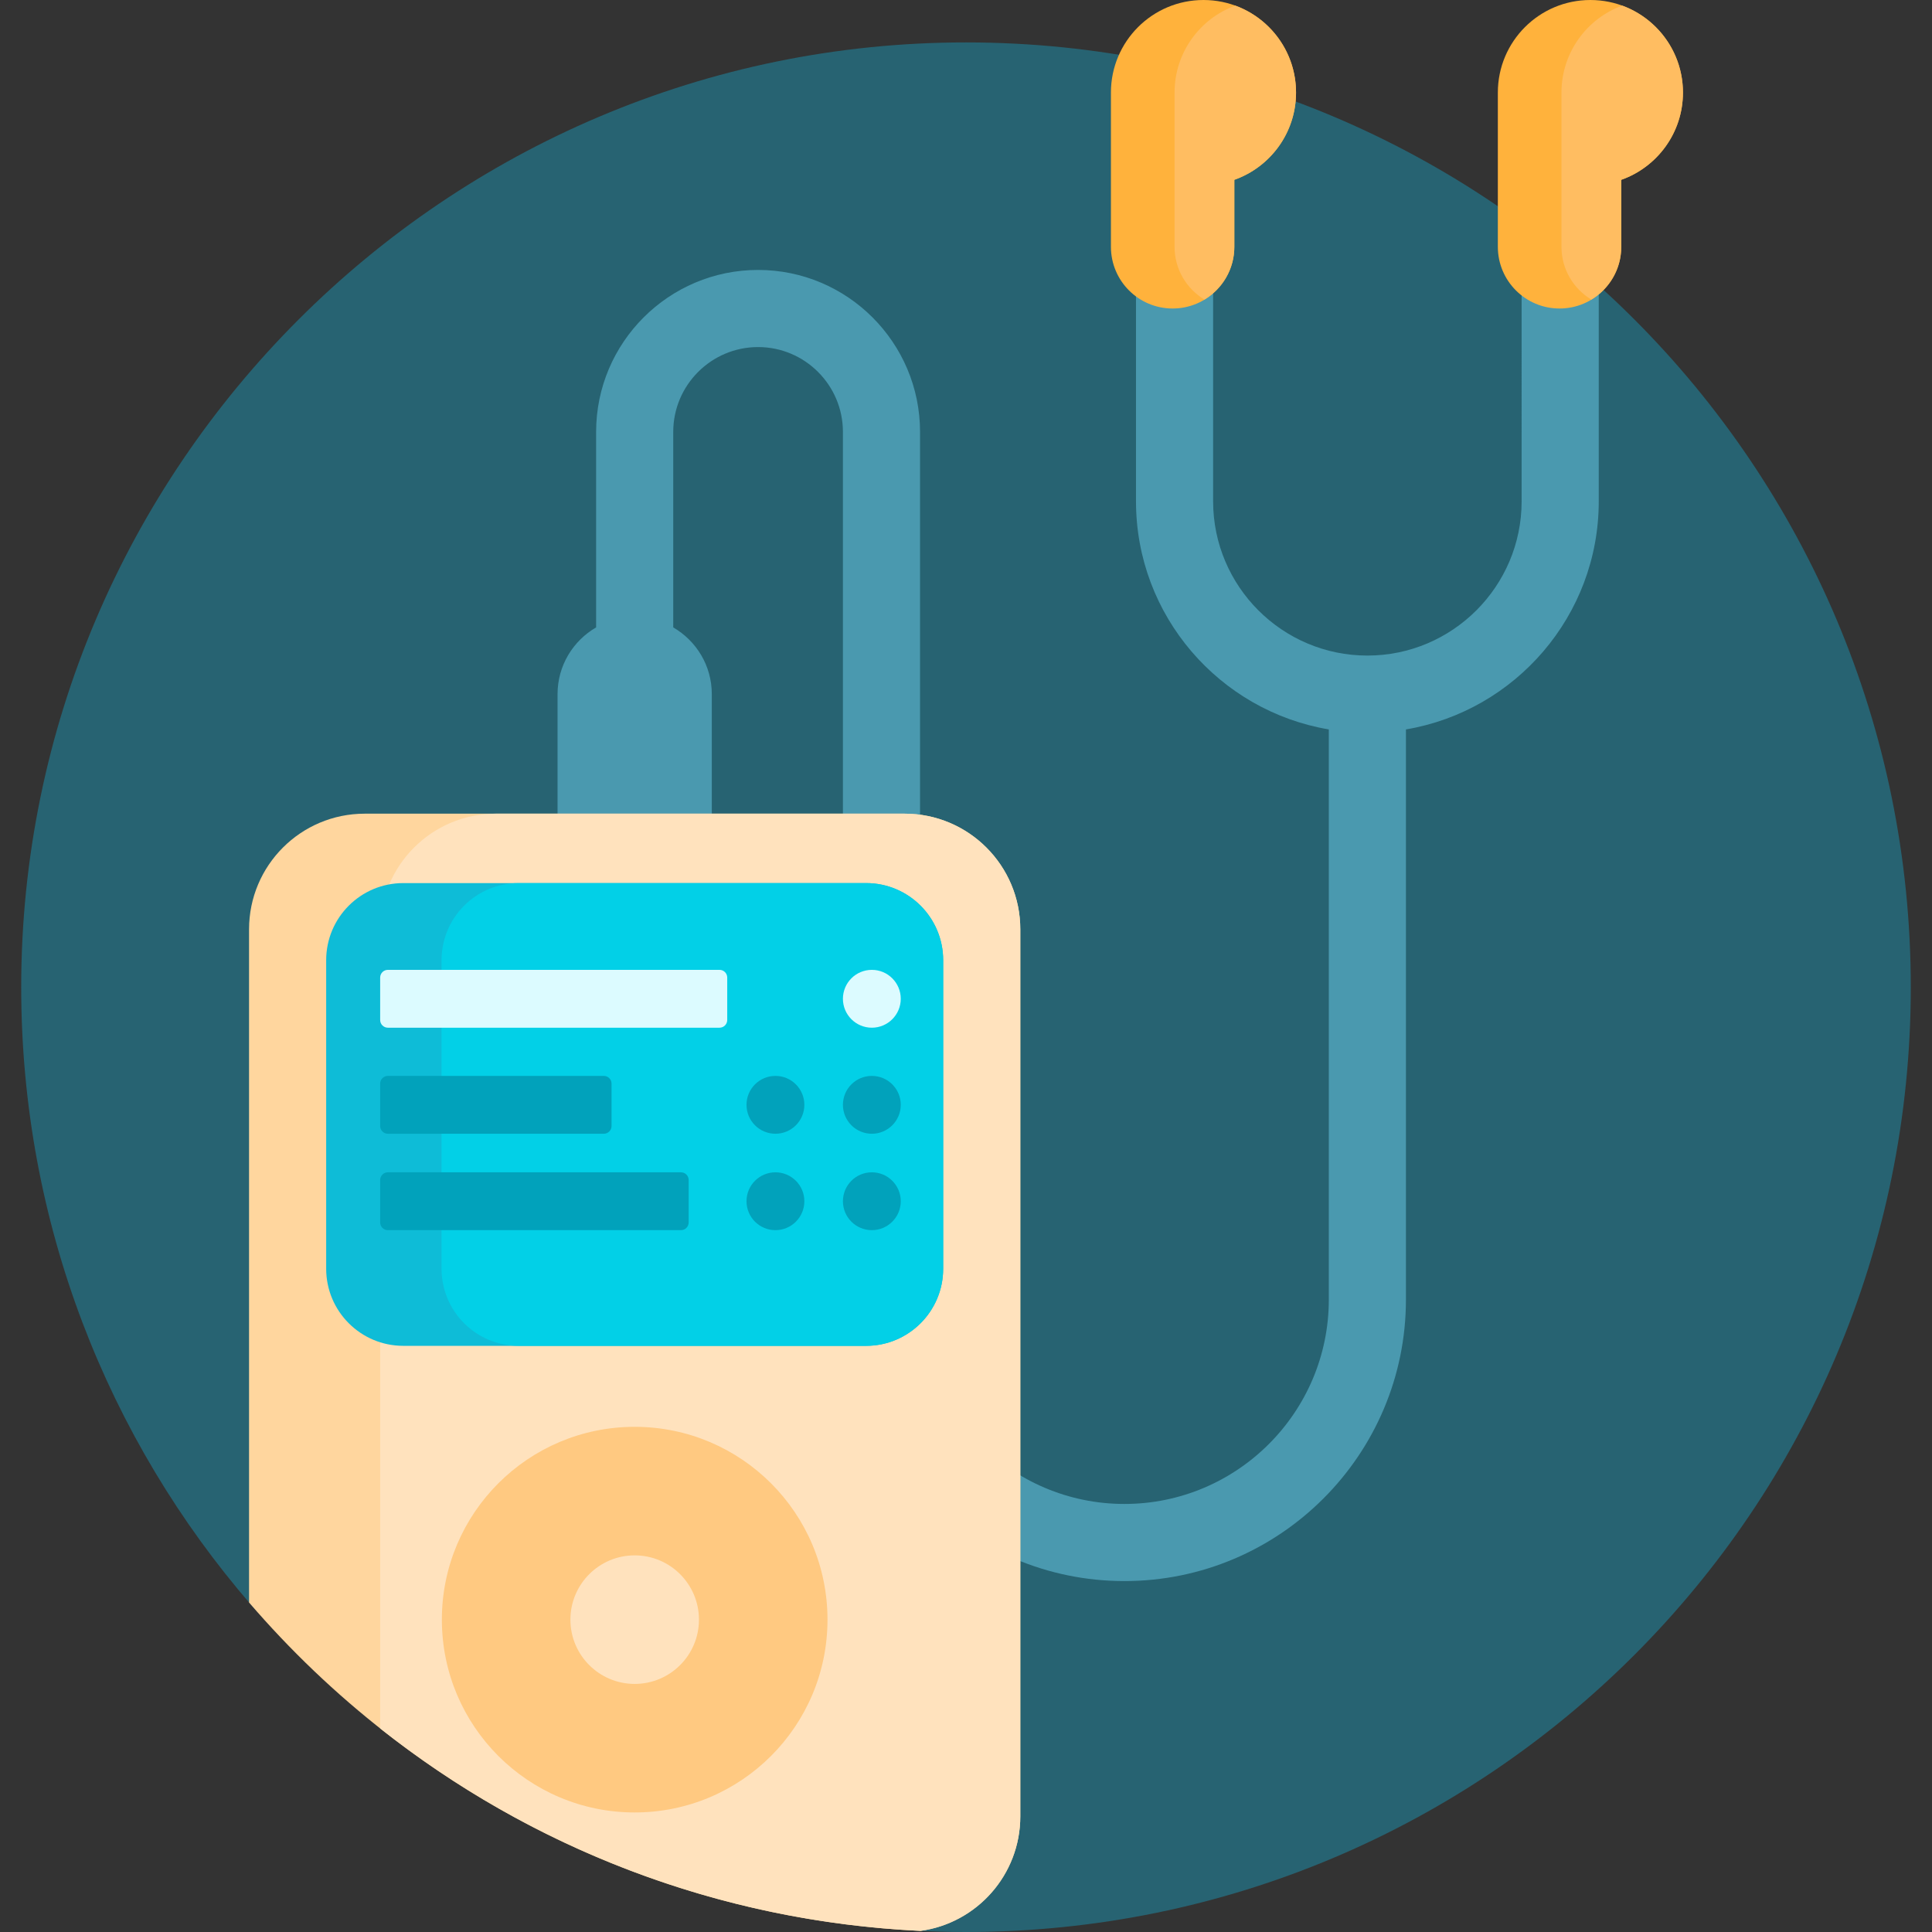 <?xml version="1.0" encoding="iso-8859-1"?>
<!-- Generator: Adobe Illustrator 19.0.0, SVG Export Plug-In . SVG Version: 6.00 Build 0)  -->
<svg xmlns="http://www.w3.org/2000/svg" xmlns:xlink="http://www.w3.org/1999/xlink" version="1.1" id="Capa_1" x="0px" y="0px" viewBox="0 0 501 501" style="enable-background:new 0 0 501 501;" xml:space="preserve" width="512" height="512">
<rect x="0" y="0" width="501" height="501" fill="#333333" stroke="none"/>
<g>
	<path style="fill:#276372;" d="M495.5,256c0,135.31-109.69,245-245,245c-4.672,0-9.312-0.134-13.919-0.394   c-6.773-0.383-12.081-5.964-12.081-12.748v0c0-31.954-25.904-57.857-57.857-57.857H95.179c-11.528,0-22.461-5.046-30.005-13.762   C27.997,373.281,5.5,317.27,5.5,256.001C5.5,121,115.621,10.934,250.622,11C385.876,11.066,495.5,120.731,495.5,256z"/>
	<path style="fill:#4A99AF;" d="M414.583,52v78c0,29.676-21.661,54.374-50,59.151V337c0,40.252-32.748,73-73,73s-73-32.748-73-73   V112c0-12.131-9.869-22-22-22s-22,9.869-22,22v50.698c5.972,3.46,10,9.904,10,17.302v50c0,11.046-8.954,20-20,20h0   c-11.046,0-20-8.954-20-20v-50c0-7.399,4.028-13.843,10-17.303V112c0-23.159,18.841-42,42-42s42,18.841,42,42v225   c0,29.224,23.776,53,53,53s53-23.776,53-53V189.151c-28.339-4.777-50-29.475-50-59.151V52h20v78c0,22.056,17.944,40,40,40   s40-17.944,40-40V52H414.583z"/>
	<path style="fill:#FFD69E;" d="M264.583,241v230c0,15.171-11.264,27.705-25.884,29.712   c-69.591-3.301-131.575-35.634-174.116-85.159V241c0-16.569,13.431-30,30-30h140C251.152,211,264.583,224.431,264.583,241z"/>
	<path style="fill:#FFE2BD;" d="M264.583,241v230c0,15.171-11.264,27.705-25.884,29.712c-52.81-2.505-101.238-21.728-140.116-52.496   V241c0-16.569,13.431-30,30-30h106C251.152,211,264.583,224.431,264.583,241z"/>
	<path style="fill:#FFC981;" d="M164.583,370c-27.614,0-50,22.386-50,50s22.386,50,50,50s50-22.386,50-50S192.198,370,164.583,370z    M164.583,436.667c-9.205,0-16.667-7.462-16.667-16.667s7.462-16.667,16.667-16.667c9.205,0,16.667,7.462,16.667,16.667   S173.788,436.667,164.583,436.667z"/>
	<path style="fill:#0EBCD7;" d="M224.583,349h-120c-11.046,0-20-8.954-20-20v-80c0-11.046,8.954-20,20-20h120   c11.046,0,20,8.954,20,20v80C244.583,340.046,235.629,349,224.583,349z"/>
	<path style="fill:#02D0E7;" d="M224.583,349H134.5c-11.046,0-20-8.954-20-20v-80c0-11.046,8.954-20,20-20h90.083   c11.046,0,20,8.954,20,20v80C244.583,340.046,235.629,349,224.583,349z"/>
	<path style="fill:#01A2BB;" d="M178.583,306v11c0,1.104-0.895,2-2,2h-76c-1.105,0-2-0.896-2-2v-11c0-1.104,0.895-2,2-2h76   C177.688,304,178.583,304.896,178.583,306z M100.583,294h56c1.105,0,2-0.896,2-2v-11c0-1.104-0.895-2-2-2h-56c-1.105,0-2,0.896-2,2   v11C98.583,293.104,99.479,294,100.583,294z M226.083,294c4.142,0,7.5-3.358,7.5-7.5s-3.358-7.5-7.5-7.5   c-4.142,0-7.5,3.358-7.5,7.5S221.941,294,226.083,294z M201.083,304c-4.142,0-7.5,3.358-7.5,7.5s3.358,7.5,7.5,7.5   c4.142,0,7.5-3.358,7.5-7.5S205.225,304,201.083,304z M226.083,304c-4.142,0-7.5,3.358-7.5,7.5s3.358,7.5,7.5,7.5   c4.142,0,7.5-3.358,7.5-7.5S230.225,304,226.083,304z M201.083,279c-4.142,0-7.5,3.358-7.5,7.5s3.358,7.5,7.5,7.5   c4.142,0,7.5-3.358,7.5-7.5S205.225,279,201.083,279z"/>
	<path style="fill:#DCFBFF;" d="M188.583,253.5v11c0,1.104-0.895,2-2,2h-86c-1.105,0-2-0.896-2-2v-11c0-1.104,0.895-2,2-2h86   C187.688,251.5,188.583,252.396,188.583,253.5z M226.083,251.5c-4.142,0-7.5,3.358-7.5,7.5s3.358,7.5,7.5,7.5   c4.142,0,7.5-3.358,7.5-7.5S230.225,251.5,226.083,251.5z"/>
	<path style="fill:#FFB23C;" d="M336.083,24L336.083,24c0,10.449-6.68,19.334-16,22.629V64c0,8.837-7.163,16-16,16s-16-7.163-16-16   V48v-8V24c0-13.255,10.745-24,24-24S336.083,10.745,336.083,24z M412.417,0c-13.255,0-24,10.745-24,24v16v8v16   c0,8.837,7.163,16,16,16s16-7.163,16-16V46.629c9.32-3.295,16-12.18,16-22.629l0,0C436.417,10.745,425.671,0,412.417,0z"/>
	<path style="fill:#FFBD61;" d="M320.083,46.629V64c0,5.814-3.112,10.888-7.75,13.69c-4.638-2.802-7.75-7.876-7.75-13.69V48v-8V24   c0-10.356,6.559-19.18,15.75-22.544c9.191,3.364,15.75,12.188,15.75,22.544C336.083,34.449,329.404,43.334,320.083,46.629z    M436.417,24c0-10.356-6.559-19.18-15.75-22.544c-9.191,3.364-15.75,12.188-15.75,22.544v16v8v16c0,5.814,3.112,10.888,7.75,13.69   c4.638-2.802,7.75-7.876,7.75-13.69V46.629C429.737,43.334,436.417,34.449,436.417,24z"/>
</g>















</svg>
